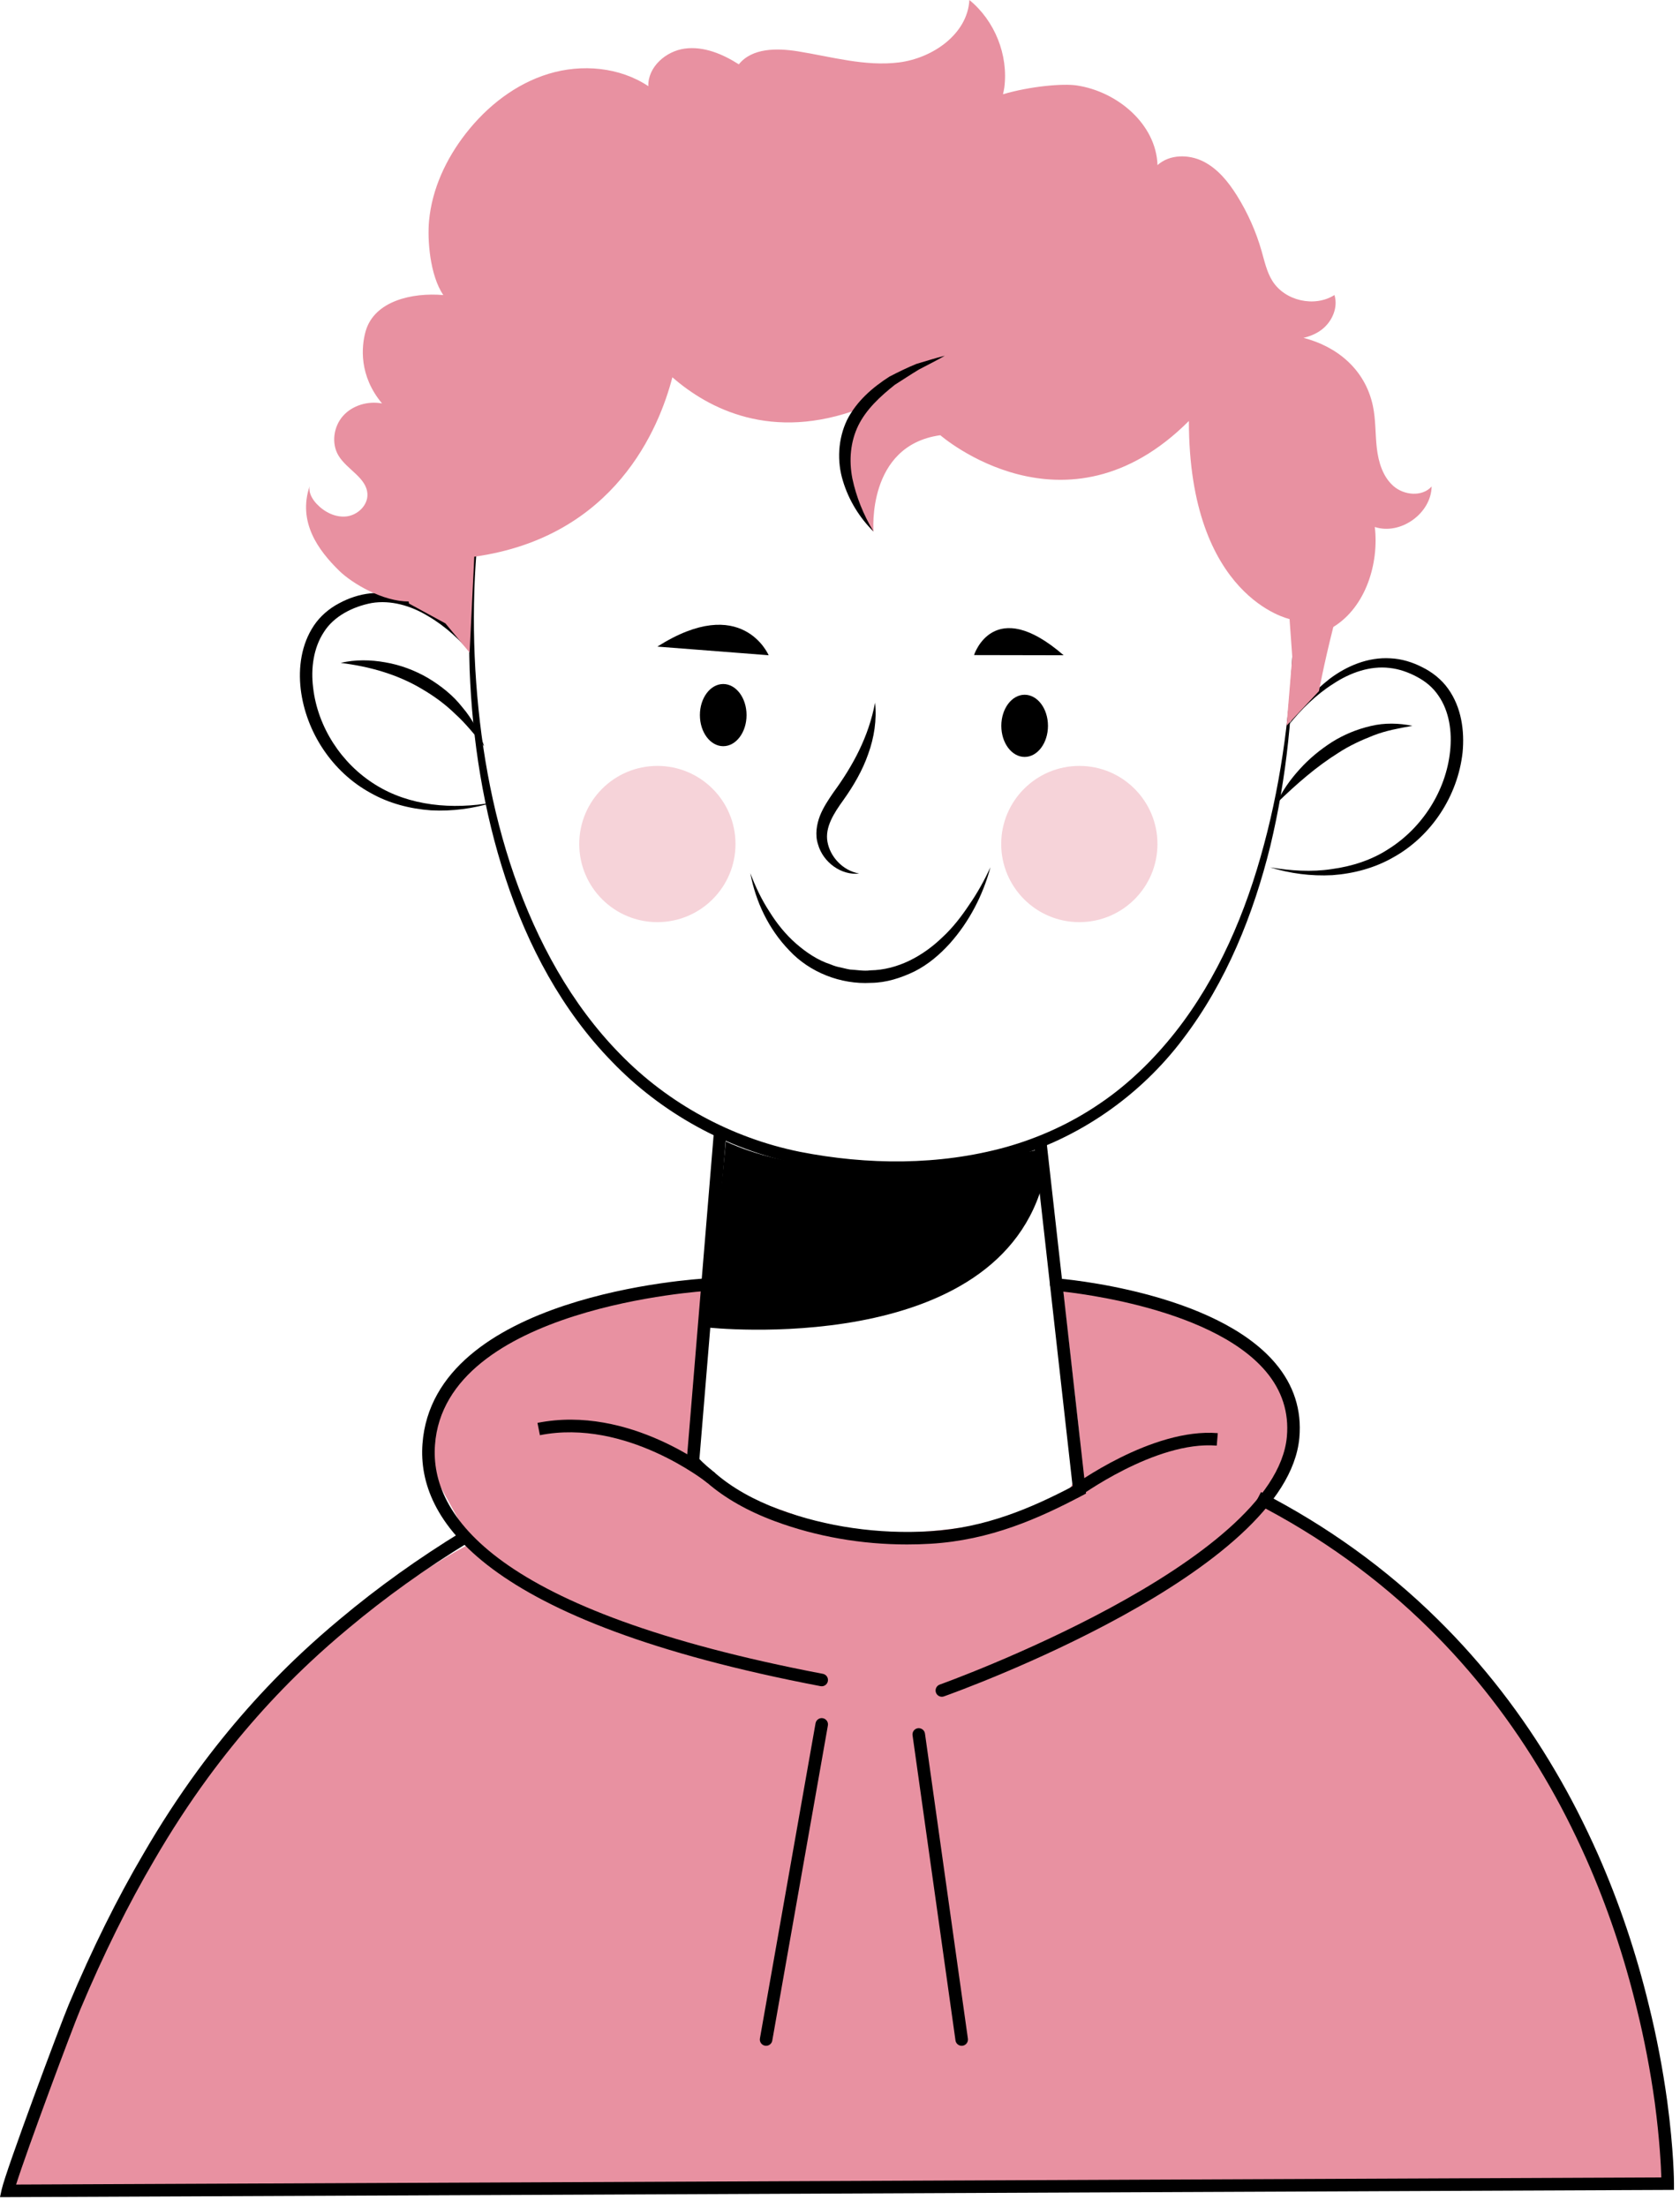 <?xml version="1.0" encoding="UTF-8" standalone="no"?>
<!DOCTYPE svg PUBLIC "-//W3C//DTD SVG 1.1//EN" "http://www.w3.org/Graphics/SVG/1.1/DTD/svg11.dtd">
<svg width="100%" height="100%" viewBox="0 0 134 176" version="1.1" xmlns="http://www.w3.org/2000/svg" xmlns:xlink="http://www.w3.org/1999/xlink" xml:space="preserve" xmlns:serif="http://www.serif.com/" style="fill-rule:evenodd;clip-rule:evenodd;stroke-linejoin:round;stroke-miterlimit:2;">
    <g transform="matrix(1,0,0,1,-403.495,-262.582)">
        <g id="he">
            <g transform="matrix(1,0,0,1,404.116,365.947)">
                <path d="M0,71.37C-0.216,72.232 132.666,70.795 132.666,70.795C132.666,70.795 131.481,33.413 100.2,16.323C106.619,6.393 96.074,0.728 84.121,-0.862L85.469,11.05C85.469,11.05 85.99,14.857 83.736,16.349C80.858,17.849 75.148,19.108 67.047,18.96L58.802,16.05L54.667,12.961L54.424,11.05L55.555,-0.862L42.471,1.814L34.972,7.192L33.552,13.475L36.991,19.704C36.991,19.704 9.655,32.83 0,71.37" style="fill:rgb(232,145,161);fill-rule:nonzero;"/>
            </g>
            <g transform="matrix(1,0,0,1,403.495,381.581)">
                <path d="M0,56.239L0.133,55.63C0.457,54.138 4.805,42.492 5.483,40.88C7.371,36.396 9.323,32.455 11.453,28.832C12.784,26.533 14.237,24.302 15.771,22.205C18.28,18.782 21.067,15.63 24.054,12.834C25.02,11.929 26.054,11.017 27.126,10.125C30.118,7.616 33.397,5.267 36.869,3.147L37.391,4.001C33.961,6.095 30.723,8.413 27.768,10.892C26.708,11.774 25.689,12.672 24.737,13.565C21.796,16.317 19.051,19.424 16.578,22.796C15.065,24.863 13.632,27.065 12.316,29.335C10.208,32.924 8.275,36.825 6.405,41.269C5.745,42.835 2.155,52.471 1.284,55.233L132.51,54.663C132.481,53.747 132.378,51.621 131.991,48.718C131.636,46.151 131.151,43.621 130.551,41.195C129.553,37.063 128.202,33.058 126.536,29.287C125.48,26.918 124.386,24.78 123.19,22.754C120.605,18.341 117.503,14.342 113.97,10.866C109.948,6.895 105.291,3.538 100.124,0.89L100.581,0C105.838,2.696 110.578,6.112 114.672,10.154C118.268,13.69 121.424,17.759 124.053,22.246C125.267,24.304 126.378,26.475 127.45,28.881C129.141,32.709 130.511,36.771 131.522,40.958C132.13,43.413 132.621,45.98 132.981,48.584C133.514,52.566 133.52,55.057 133.52,55.162L133.52,55.659L133.021,55.662L0,56.239Z" style="fill-rule:nonzero;"/>
            </g>
            <g transform="matrix(1,0,0,1,469.037,364.518)">
                <path d="M0,32.555C-0.031,32.555 -0.063,32.551 -0.095,32.546C-27.116,27.385 -32.275,19.2 -31.846,13.24C-30.987,1.338 -10.026,0.068 -9.135,0.021C-8.831,0 -8.623,0.217 -8.608,0.492C-8.593,0.768 -8.805,1.004 -9.08,1.018C-9.29,1.03 -30.054,2.287 -30.848,13.313C-31.249,18.867 -26.206,26.542 0.093,31.563C0.364,31.615 0.542,31.876 0.49,32.148C0.444,32.388 0.234,32.555 0,32.555" style="fill-rule:nonzero;"/>
            </g>
            <g transform="matrix(1,0,0,1,478.619,364.522)">
                <path d="M0,33.387C-0.206,33.387 -0.398,33.259 -0.471,33.054C-0.563,32.793 -0.428,32.508 -0.167,32.416C0.101,32.321 26.611,22.788 27.52,12.638C27.692,10.71 27.129,8.962 25.846,7.442C21.293,2.046 9.208,1.023 9.086,1.014C8.812,0.992 8.605,0.751 8.628,0.476C8.649,0.2 8.899,0 9.166,0.018C9.679,0.058 21.786,1.081 26.608,6.795C28.071,8.527 28.713,10.523 28.516,12.727C27.551,23.513 1.285,32.96 0.167,33.358C0.112,33.377 0.056,33.387 0,33.387" style="fill-rule:nonzero;"/>
            </g>
            <g transform="matrix(0.333,-0.943,-0.943,-0.333,458.553,372.679)">
                <path d="M-7.252,-4.007C-7.225,-3.929 -4.545,3.833 -8.112,9.853L-7.252,10.364C-3.43,3.933 -6.191,-4.006 -6.309,-4.341L-7.252,-4.007Z" style="fill-rule:nonzero;"/>
            </g>
            <g transform="matrix(-0.596,-0.803,-0.803,0.596,500.139,381.839)">
                <path d="M6.208,8.719L7.208,8.719C7.207,8.389 7.161,0.614 3.686,-3.346L2.936,-2.685C6.171,0.991 6.207,8.643 6.208,8.719" style="fill-rule:nonzero;"/>
            </g>
            <g transform="matrix(1,0,0,1,464.601,399.569)">
                <path d="M0,26.179C-0.029,26.179 -0.059,26.176 -0.088,26.171C-0.359,26.123 -0.541,25.863 -0.493,25.592L3.943,0.457C3.991,0.184 4.256,0 4.522,0.051C4.794,0.1 4.976,0.359 4.928,0.63L0.491,25.766C0.448,26.008 0.237,26.179 0,26.179" style="fill-rule:nonzero;"/>
            </g>
            <g transform="matrix(1,0,0,1,480.2,400.383)">
                <path d="M0,25.365C-0.245,25.365 -0.459,25.184 -0.494,24.934L-3.918,0.599C-3.956,0.327 -3.766,0.073 -3.492,0.036C-3.226,0 -2.967,0.186 -2.928,0.461L0.496,24.795C0.534,25.069 0.344,25.322 0.07,25.36C0.047,25.362 0.023,25.365 0,25.365" style="fill-rule:nonzero;"/>
            </g>
            <g transform="matrix(1,0,0,1,442.51,356.227)">
                <path d="M0,-56.984C-1.095,-51.474 -1.42,-45.833 -1.101,-40.244C-0.771,-34.661 0.167,-29.093 1.998,-23.821C3.833,-18.572 6.54,-13.562 10.425,-9.599C14.283,-5.626 19.342,-2.885 24.766,-1.784C30.175,-0.718 35.9,-0.681 41.225,-2.157C43.883,-2.903 46.422,-4.067 48.701,-5.624C50.991,-7.17 52.987,-9.125 54.707,-11.295C58.151,-15.656 60.374,-20.905 61.806,-26.295C63.261,-31.698 63.947,-37.301 64.127,-42.913C64.185,-37.297 63.62,-31.655 62.307,-26.167C60.957,-20.705 58.808,-15.338 55.352,-10.795C51.93,-6.242 46.989,-2.802 41.48,-1.259C38.736,-0.466 35.885,-0.099 33.043,-0.039C30.202,0 27.351,-0.22 24.562,-0.834C18.976,-1.994 13.74,-4.865 9.789,-8.979C5.795,-13.075 3.073,-18.228 1.311,-23.588C-0.459,-28.965 -1.342,-34.595 -1.555,-40.223C-1.727,-45.851 -1.299,-51.514 0,-56.984" style="fill-rule:nonzero;"/>
            </g>
            <g transform="matrix(0,-1,-1,0,461.18,317.756)">
                <path d="M-1.86,-1.861C-3.23,-1.861 -4.34,-1.028 -4.34,-0.001C-4.34,1.027 -3.23,1.86 -1.86,1.86C-0.491,1.86 0.619,1.027 0.619,-0.001C0.619,-1.028 -0.491,-1.861 -1.86,-1.861" style="fill-rule:nonzero;"/>
            </g>
            <g transform="matrix(0,-1,-1,0,485.223,318.612)">
                <path d="M-1.861,-1.86C-3.23,-1.86 -4.34,-1.027 -4.34,0.001C-4.34,1.029 -3.23,1.861 -1.861,1.861C-0.491,1.861 0.619,1.029 0.619,0.001C0.619,-1.027 -0.491,-1.86 -1.861,-1.86" style="fill-rule:nonzero;"/>
            </g>
            <g transform="matrix(1,0,0,1,473.29,332.415)">
                <path d="M0,-13.791C0.148,-12.427 -0.068,-11.009 -0.544,-9.699C-0.999,-8.382 -1.722,-7.153 -2.512,-6.043C-3.286,-4.97 -4.005,-3.856 -3.795,-2.69C-3.59,-1.538 -2.62,-0.409 -1.269,-0.161C-2.653,0 -4.144,-1.021 -4.555,-2.51C-4.796,-3.258 -4.657,-4.084 -4.395,-4.769C-4.118,-5.462 -3.714,-6.054 -3.33,-6.617C-1.753,-8.77 -0.502,-11.093 0,-13.791" style="fill-rule:nonzero;"/>
            </g>
            <g transform="matrix(1,0,0,1,463.343,340.642)">
                <path d="M0,-8.419C0.403,-7.346 0.896,-6.315 1.511,-5.371C2.103,-4.416 2.809,-3.537 3.635,-2.812C4.461,-2.093 5.376,-1.474 6.404,-1.141C6.652,-1.034 6.908,-0.954 7.175,-0.905C7.438,-0.851 7.696,-0.77 7.963,-0.732C8.502,-0.705 9.041,-0.595 9.577,-0.669C11.743,-0.705 13.759,-1.792 15.344,-3.328C16.158,-4.084 16.848,-4.981 17.471,-5.919C18.116,-6.849 18.666,-7.848 19.152,-8.888C18.553,-6.671 17.472,-4.553 15.897,-2.794C15.106,-1.924 14.185,-1.134 13.104,-0.588C12.025,-0.066 10.835,0.323 9.618,0.33C7.212,0.469 4.726,-0.51 3.104,-2.258C1.447,-3.971 0.421,-6.163 0,-8.419" style="fill-rule:nonzero;"/>
            </g>
            <g opacity="0.4">
                <g transform="matrix(0,-1,-1,0,489.585,323.667)">
                    <path d="M-6.232,-6.231C-9.672,-6.231 -12.462,-3.441 -12.462,-0C-12.462,3.442 -9.672,6.232 -6.232,6.232C-2.791,6.232 -0.001,3.442 -0.001,-0C-0.001,-3.441 -2.791,-6.231 -6.232,-6.231" style="fill:rgb(232,145,161);fill-rule:nonzero;"/>
                </g>
            </g>
            <g opacity="0.4">
                <g transform="matrix(0,-1,-1,0,455.929,323.667)">
                    <path d="M-6.232,-6.231C-9.672,-6.231 -12.462,-3.441 -12.462,0.001C-12.462,3.442 -9.672,6.232 -6.232,6.232C-2.791,6.232 -0.001,3.442 -0.001,0.001C-0.001,-3.441 -2.791,-6.231 -6.232,-6.231" style="fill:rgb(232,145,161);fill-rule:nonzero;"/>
                </g>
            </g>
            <g transform="matrix(1,0,0,1,455.928,310.554)">
                <path d="M0,3.599L8.876,4.288C8.876,4.288 6.759,-0.689 0,3.599" style="fill-rule:nonzero;"/>
            </g>
            <g transform="matrix(1,0,0,1,488.334,309.98)">
                <path d="M0,4.863L-7.148,4.849C-7.148,4.849 -5.608,0 0,4.863" style="fill-rule:nonzero;"/>
            </g>
            <g transform="matrix(1,0,0,1,506.238,326.99)">
                <path d="M0,-6.531C0.855,-7.96 1.985,-9.233 3.324,-10.276C4.671,-11.287 6.367,-12.013 8.159,-11.903C9.047,-11.863 9.918,-11.596 10.698,-11.194C11.479,-10.812 12.238,-10.219 12.76,-9.48C13.831,-7.986 14.08,-6.114 13.915,-4.392C13.531,-0.921 11.423,2.284 8.402,3.964C6.908,4.825 5.213,5.27 3.528,5.392C1.837,5.482 0.15,5.261 -1.44,4.768C0.199,5.041 1.864,5.155 3.48,4.907C5.092,4.69 6.666,4.186 8.01,3.306C10.714,1.605 12.594,-1.353 12.92,-4.496C13.087,-6.046 12.856,-7.686 11.985,-8.933C11.558,-9.566 10.988,-10.045 10.291,-10.417C9.605,-10.787 8.864,-11.051 8.094,-11.134C6.544,-11.321 4.952,-10.764 3.605,-9.873C2.227,-9.005 1.037,-7.825 0,-6.531" style="fill-rule:nonzero;"/>
            </g>
            <g transform="matrix(1,0,0,1,505.319,320.22)">
                <path d="M0,6.43C0.452,5.42 1.109,4.517 1.854,3.697C2.598,2.873 3.465,2.159 4.408,1.552C5.358,0.954 6.418,0.518 7.513,0.266C8.608,0 9.761,0.032 10.832,0.252C9.741,0.449 8.71,0.633 7.73,1.016C6.759,1.397 5.813,1.828 4.937,2.4C3.163,3.509 1.573,4.904 0,6.43" style="fill-rule:nonzero;"/>
            </g>
            <g transform="matrix(1,0,0,1,441.306,322.066)">
                <path d="M0,-7.117C-1.052,-8.387 -2.265,-9.531 -3.665,-10.343C-5.035,-11.18 -6.641,-11.644 -8.174,-11.388C-9.673,-11.1 -11.185,-10.337 -11.977,-9.073C-12.808,-7.811 -13.028,-6.181 -12.835,-4.638C-12.479,-1.515 -10.59,1.409 -7.891,3.088C-5.174,4.802 -1.721,5.106 1.515,4.52C-0.066,5.009 -1.743,5.233 -3.426,5.146C-5.1,5.026 -6.789,4.596 -8.278,3.745C-11.291,2.093 -13.41,-1.077 -13.826,-4.524C-14.025,-6.235 -13.784,-8.091 -12.768,-9.601C-12.269,-10.346 -11.541,-10.961 -10.768,-11.365C-10.002,-11.78 -9.151,-12.069 -8.274,-12.159C-6.502,-12.35 -4.774,-11.718 -3.396,-10.761C-2.026,-9.767 -0.87,-8.526 0,-7.117" style="fill-rule:nonzero;"/>
            </g>
            <g transform="matrix(1,0,0,1,430.669,321.82)">
                <path d="M0,-6.366C1.155,-6.643 2.379,-6.623 3.561,-6.411C4.748,-6.209 5.902,-5.78 6.953,-5.169C7.991,-4.546 8.963,-3.781 9.706,-2.826C10.493,-1.913 11.048,-0.83 11.449,0.277C10.682,-0.632 9.979,-1.533 9.135,-2.294C8.328,-3.085 7.414,-3.744 6.452,-4.304C4.527,-5.447 2.331,-6.08 0,-6.366" style="fill-rule:nonzero;"/>
            </g>
            <g transform="matrix(1,0,0,1,514.637,281.695)">
                <path d="M0,19.651C-0.848,18.906 -1.196,17.742 -1.325,16.621C-1.454,15.5 -1.404,14.357 -1.639,13.254C-2.259,10.328 -4.524,8.513 -7.174,7.833C-6.647,7.712 -6.147,7.504 -5.719,7.176C-4.89,6.543 -4.394,5.414 -4.704,4.418C-6.296,5.427 -8.665,4.884 -9.659,3.284C-10.102,2.573 -10.279,1.735 -10.509,0.929C-10.953,-0.633 -11.619,-2.133 -12.479,-3.511C-13.166,-4.609 -14.015,-5.662 -15.174,-6.241C-16.333,-6.819 -17.858,-6.814 -18.817,-5.943C-18.927,-9.217 -22.023,-11.816 -25.264,-12.299C-26.372,-12.464 -28.952,-12.238 -31.142,-11.596C-31.104,-11.776 -31.059,-11.953 -31.035,-12.136C-30.705,-14.73 -31.796,-17.461 -33.823,-19.113C-33.971,-16.4 -36.742,-14.474 -39.438,-14.134C-42.134,-13.795 -44.824,-14.589 -47.507,-15.02C-49.172,-15.287 -51.156,-15.297 -52.212,-13.982C-53.498,-14.804 -55.005,-15.437 -56.519,-15.237C-58.033,-15.037 -59.478,-13.766 -59.43,-12.24C-61.726,-13.768 -64.737,-14.029 -67.377,-13.228C-70.016,-12.427 -72.29,-10.644 -73.986,-8.468C-75.56,-6.452 -76.688,-4.037 -76.921,-1.49C-77.06,0.016 -76.857,2.827 -75.784,4.422C-75.795,4.421 -75.806,4.419 -75.817,4.418C-78.242,4.212 -81.288,4.874 -81.979,7.311C-82.322,8.526 -82.52,10.849 -80.669,13.064C-81.788,12.855 -83.025,13.207 -83.781,14.058C-84.538,14.909 -84.729,16.255 -84.14,17.229C-83.463,18.351 -81.887,18.994 -81.835,20.302C-81.799,21.193 -82.616,21.969 -83.502,22.074C-84.388,22.178 -85.27,21.728 -85.881,21.079C-86.242,20.694 -86.541,20.182 -86.448,19.663C-87.405,22.547 -85.747,24.782 -84.09,26.406C-83.029,27.446 -80.565,28.874 -78.551,28.855C-78.538,28.911 -78.529,28.969 -78.518,29.025L-75.613,30.608L-73.686,32.934L-73.312,25.289C-62.09,23.716 -58.558,15.017 -57.512,10.977C-54.663,13.463 -49.611,16.151 -42.5,13.457C-42.5,13.457 -46.159,18.214 -41.47,23.279C-41.47,23.279 -42.038,16.416 -36.141,15.598C-36.141,15.598 -26.152,24.313 -16.314,14.461C-16.315,28.566 -8.285,30.259 -8.285,30.259L-8.068,33.285L-8.521,38.764L-5.936,36.003C-5.936,36.003 -5.596,34.077 -4.795,30.893C-2.174,29.283 -1.144,25.766 -1.486,22.918C0.563,23.585 3.01,21.842 3.048,19.687C2.297,20.529 0.847,20.396 0,19.651" style="fill:rgb(232,145,161);fill-rule:nonzero;"/>
            </g>
            <g transform="matrix(0.47,0.883,0.883,-0.47,461.646,353.352)">
                <path d="M12.525,-8.608C12.525,-8.608 25.782,10.808 14.578,20.72L12.525,21.812C12.525,21.812 8.704,6.149 0.121,-0.352L12.525,-8.608Z" style="fill-rule:nonzero;"/>
            </g>
            <g transform="matrix(1,0,0,1,475.846,352.926)">
                <path d="M0,32.836C-3.629,32.838 -7.23,32.209 -10.519,30.992C-12.688,30.19 -14.515,29.155 -15.945,27.915L-16.095,27.792C-17.079,26.988 -17.604,26.455 -17.561,25.941L-17.561,25.942C-17.562,25.942 -17.512,25.342 -15.415,-0.002L-14.419,0.081C-14.419,0.081 -16.552,25.862 -16.564,26.023C-16.528,26.052 -16.302,26.331 -15.462,27.018L-15.291,27.16C-13.951,28.319 -12.229,29.293 -10.172,30.055C-6.445,31.432 -2.292,32.03 1.814,31.783C6.251,31.518 9.912,29.926 13.204,28.206L10.121,0.763L11.115,0.651L14.274,28.774L13.973,28.934C10.503,30.764 6.636,32.496 1.875,32.78C1.25,32.818 0.625,32.836 0,32.836" style="fill-rule:nonzero;"/>
            </g>
            <g transform="matrix(1,0,0,1,473.167,290.955)">
                <path d="M0,14.019C-1.11,12.919 -1.974,11.532 -2.44,9.978C-2.919,8.43 -2.839,6.644 -2.11,5.123C-1.344,3.614 -0.066,2.52 1.276,1.662C1.983,1.296 2.699,0.945 3.426,0.65C4.187,0.431 4.93,0.184 5.687,0C5.005,0.398 4.311,0.732 3.633,1.094C2.974,1.487 2.342,1.915 1.704,2.314C0.532,3.248 -0.57,4.263 -1.211,5.56C-1.842,6.849 -1.97,8.34 -1.685,9.795C-1.38,11.245 -0.804,12.684 0,14.019" style="fill-rule:nonzero;"/>
            </g>
        </g>
    </g>
</svg>
